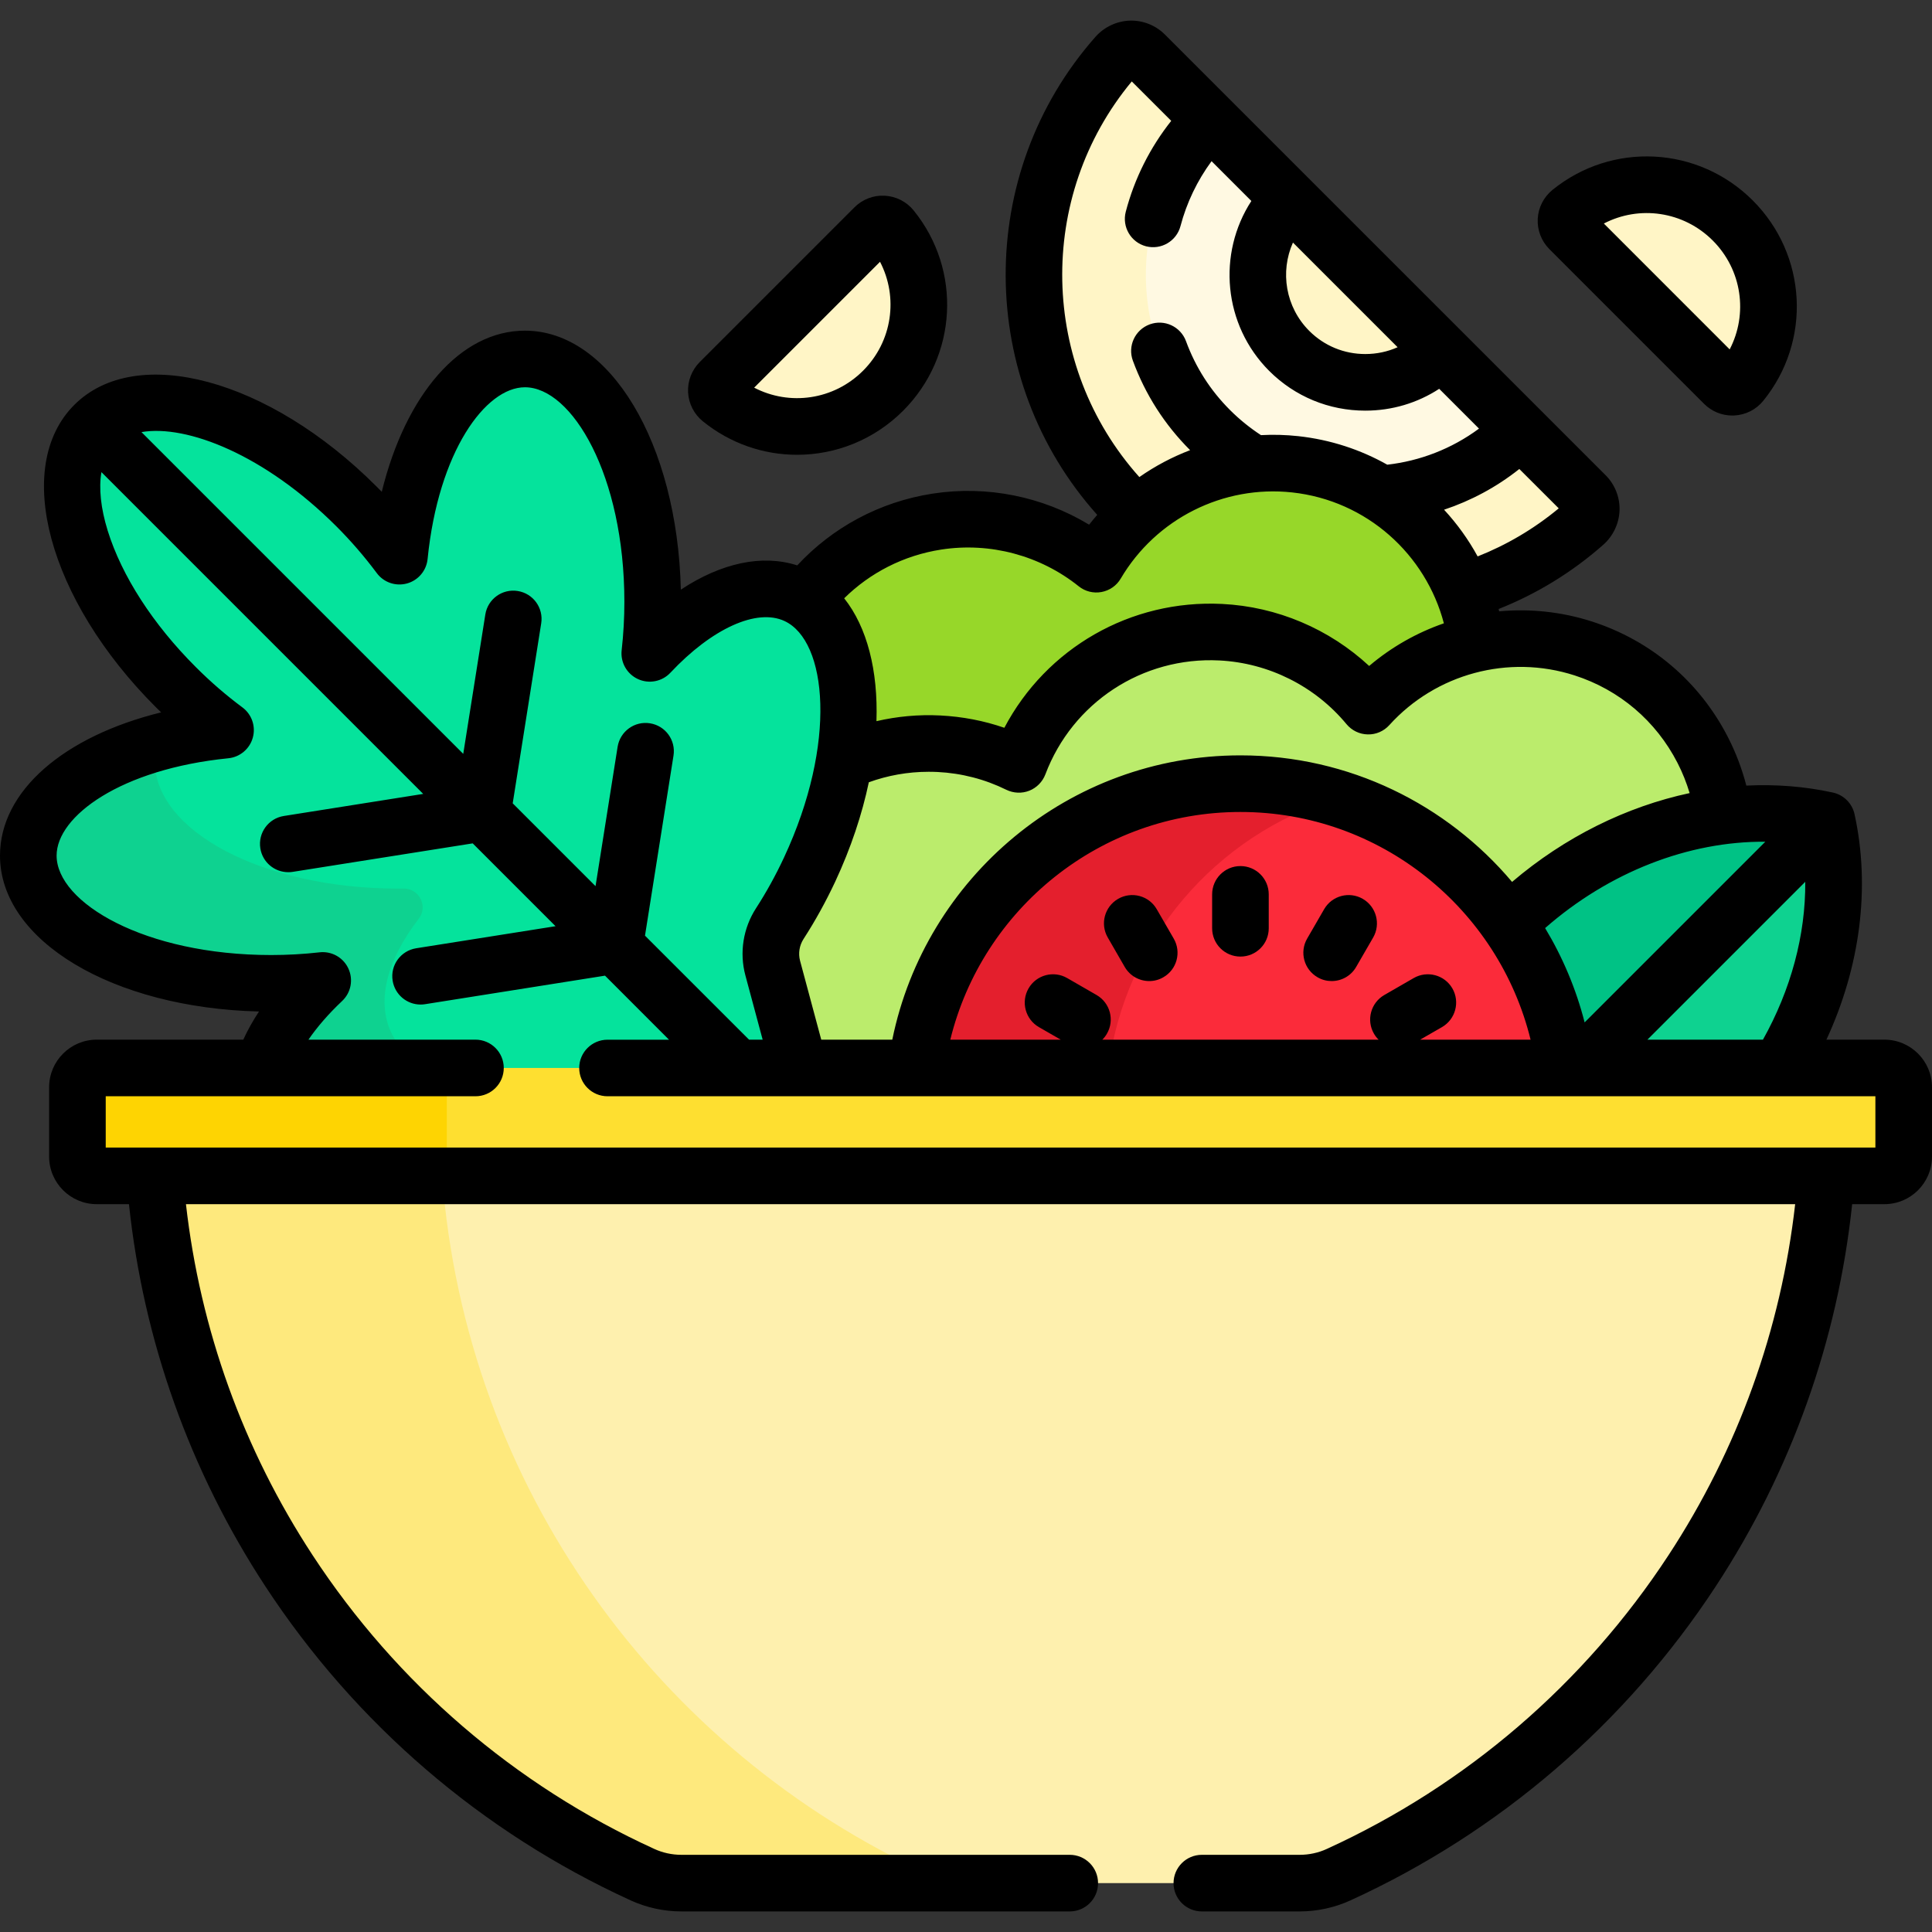 <svg width="40" height="40" viewBox="0 0 40 40" fill="none" xmlns="http://www.w3.org/2000/svg">
<rect x="0" y="0" width="40" height="40" fill="#333333" stroke="none"/>
<g clip-path="url(#clip0_118_5258)">
<path d="M32.829 10.254L23.704 1.129C23.54 0.965 23.273 0.976 23.12 1.15C20.741 3.842 20.839 7.97 23.413 10.544C23.454 10.585 23.496 10.623 23.537 10.662C24.401 9.893 25.574 9.478 26.815 9.613C28.426 9.788 29.726 10.843 30.292 12.247C31.198 11.969 32.059 11.499 32.808 10.838C32.981 10.684 32.992 10.417 32.829 10.254Z" fill="#FFF5C6"/>
<path d="M25.958 9.606C26.238 9.58 26.525 9.581 26.815 9.612C27.466 9.683 28.065 9.898 28.587 10.221C29.642 10.147 30.675 9.709 31.48 8.905L25.053 2.478C23.281 4.249 23.281 7.133 25.053 8.905C25.33 9.182 25.635 9.416 25.958 9.606Z" fill="#FFF9E2"/>
<path d="M26.692 7.265C27.56 8.133 28.973 8.133 29.84 7.265L26.692 4.117C25.825 4.985 25.825 6.397 26.692 7.265Z" fill="#FFF5C6"/>
<path d="M17.473 15.773C18.07 15.501 18.738 15.363 19.438 15.398C20.033 15.428 20.592 15.579 21.095 15.825C21.728 14.148 23.388 12.994 25.275 13.088C26.511 13.15 27.597 13.736 28.33 14.619C28.924 13.963 29.709 13.509 30.568 13.319C30.338 11.404 28.815 9.83 26.815 9.612C25.103 9.426 23.52 10.287 22.7 11.681C21.804 10.963 20.622 10.609 19.398 10.798C18.266 10.974 17.31 11.582 16.669 12.427C17.457 12.945 17.734 14.239 17.473 15.773Z" fill="#97D729"/>
<path d="M25.682 16.225C27.98 16.225 30.009 17.371 31.233 19.121L31.233 19.121C32.524 17.841 34.114 17.091 35.682 16.895C35.469 15.327 34.384 13.943 32.778 13.425C31.139 12.898 29.414 13.421 28.33 14.62C27.597 13.736 26.511 13.151 25.275 13.089C23.388 12.995 21.728 14.149 21.095 15.826C20.592 15.579 20.033 15.428 19.438 15.399C18.738 15.364 18.07 15.502 17.473 15.773C17.352 16.483 17.116 17.244 16.763 18.003C16.576 18.403 16.368 18.778 16.144 19.124C15.969 19.396 15.915 19.729 15.998 20.042L16.553 22.112H18.968C19.402 18.79 22.242 16.225 25.682 16.225Z" fill="#BBEC6C"/>
<path d="M6.682 20.299C6.026 20.913 5.582 21.574 5.417 22.189H16.574L15.998 20.041C15.915 19.728 15.969 19.395 16.144 19.123C16.368 18.777 16.576 18.402 16.763 18.002C17.936 15.485 17.814 12.944 16.491 12.327C15.632 11.926 14.478 12.434 13.453 13.527C13.492 13.183 13.513 12.826 13.513 12.46C13.513 9.683 12.329 7.432 10.868 7.432C9.577 7.432 8.503 9.19 8.27 11.515C8.009 11.164 7.711 10.816 7.378 10.483C5.414 8.519 2.985 7.765 1.952 8.798C0.919 9.831 1.673 12.26 3.637 14.224C3.971 14.557 4.318 14.855 4.669 15.116C2.344 15.349 0.586 16.423 0.586 17.714C0.586 19.175 2.837 20.359 5.615 20.359C5.981 20.359 6.338 20.338 6.682 20.299Z" fill="#05E39C"/>
<path d="M6.682 20.299C6.054 20.887 5.62 21.518 5.439 22.111H8.838C8.501 21.934 8.245 21.688 8.098 21.374C7.785 20.703 8.027 19.851 8.67 19.022C8.869 18.765 8.679 18.392 8.355 18.396C8.314 18.396 8.273 18.397 8.232 18.397C5.454 18.397 3.203 17.212 3.203 15.752C3.203 15.625 3.221 15.501 3.253 15.379C1.666 15.824 0.586 16.702 0.586 17.714C0.586 19.175 2.837 20.359 5.615 20.359C5.981 20.359 6.338 20.338 6.682 20.299Z" fill="#0ED290"/>
<path d="M32.396 22.112H36.837C37.844 20.484 38.184 18.626 37.823 16.982C35.659 16.507 33.125 17.246 31.233 19.121C31.842 19.99 32.252 21.009 32.396 22.112Z" fill="#00C285"/>
<path d="M36.837 22.111C37.844 20.484 38.184 18.626 37.823 16.981L32.694 22.111H36.837Z" fill="#0ED290"/>
<path d="M32.396 22.111C31.962 18.789 29.122 16.225 25.682 16.225C22.242 16.225 19.401 18.789 18.968 22.111H32.396Z" fill="#FB2B3A"/>
<path d="M22.949 22.111C23.296 19.458 25.177 17.288 27.672 16.522C27.043 16.329 26.375 16.225 25.682 16.225C22.242 16.225 19.402 18.789 18.968 22.111H22.949Z" fill="#E41F2D"/>
<path d="M14.901 7.911C14.8 8.012 14.81 8.178 14.921 8.268C15.909 9.069 17.364 9.009 18.283 8.089C19.203 7.17 19.263 5.715 18.462 4.726C18.372 4.616 18.206 4.606 18.105 4.707L14.901 7.911Z" fill="#FFF5C6"/>
<path d="M35.696 7.947C35.797 8.048 35.963 8.038 36.053 7.928C36.854 6.939 36.794 5.484 35.875 4.565C34.955 3.645 33.501 3.585 32.512 4.386C32.401 4.476 32.391 4.642 32.492 4.743L35.696 7.947Z" fill="#FFF5C6"/>
<path d="M3.205 24.345C3.69 30.788 7.694 36.249 13.3 38.812C13.553 38.928 13.828 38.988 14.106 38.988H26.911C27.189 38.988 27.464 38.928 27.717 38.812C33.323 36.249 37.327 30.788 37.812 24.345H3.205Z" fill="#FEF0AE"/>
<path d="M9.154 24.345H3.205C3.69 30.788 7.694 36.249 13.3 38.812C13.553 38.928 13.828 38.988 14.106 38.988H20.055C19.777 38.988 19.502 38.928 19.249 38.812C13.643 36.249 9.639 30.788 9.154 24.345Z" fill="#FEE97D"/>
<path d="M39.015 24.345H2.002C1.782 24.345 1.603 24.166 1.603 23.946V22.51C1.603 22.29 1.782 22.111 2.002 22.111H39.015C39.236 22.111 39.414 22.29 39.414 22.51V23.946C39.414 24.166 39.235 24.345 39.015 24.345Z" fill="#FEDF30"/>
<path d="M9.251 23.946V22.51C9.251 22.29 9.43 22.111 9.65 22.111H2.002C1.782 22.111 1.603 22.29 1.603 22.51V23.946C1.603 24.166 1.782 24.345 2.002 24.345H9.65C9.43 24.345 9.251 24.166 9.251 23.946Z" fill="#FED402"/>
<path d="M25.682 17.931C25.358 17.931 25.096 18.193 25.096 18.517V19.219C25.096 19.543 25.358 19.805 25.682 19.805C26.006 19.805 26.268 19.543 26.268 19.219V18.517C26.268 18.193 26.006 17.931 25.682 17.931Z" fill="black"/>
<path d="M23.949 18.824C23.788 18.544 23.429 18.448 23.149 18.61C22.869 18.772 22.773 19.13 22.935 19.41L23.286 20.019C23.395 20.207 23.591 20.312 23.794 20.312C23.893 20.312 23.994 20.287 24.086 20.233C24.367 20.072 24.463 19.713 24.301 19.433L23.949 18.824Z" fill="black"/>
<path d="M28.215 18.61C27.935 18.448 27.576 18.544 27.415 18.824L27.063 19.433C26.901 19.713 26.998 20.072 27.278 20.233C27.37 20.287 27.471 20.312 27.57 20.312C27.773 20.312 27.97 20.207 28.078 20.019L28.43 19.41C28.591 19.13 28.495 18.772 28.215 18.61Z" fill="black"/>
<path d="M14.552 8.723C15.125 9.187 15.815 9.416 16.502 9.416C17.299 9.416 18.093 9.109 18.698 8.504C19.824 7.377 19.919 5.595 18.917 4.358C18.77 4.176 18.551 4.064 18.317 4.052C18.084 4.039 17.856 4.127 17.691 4.292L14.486 7.497C14.322 7.662 14.234 7.89 14.246 8.123C14.258 8.357 14.37 8.576 14.552 8.723ZM18.22 5.42C18.602 6.154 18.477 7.067 17.869 7.675C17.261 8.283 16.348 8.408 15.614 8.026L18.22 5.42Z" fill="black"/>
<path d="M35.282 8.362C35.437 8.517 35.647 8.603 35.865 8.603C35.88 8.603 35.894 8.603 35.908 8.602C36.142 8.59 36.361 8.479 36.508 8.296C37.51 7.06 37.416 5.277 36.289 4.15C35.162 3.024 33.38 2.929 32.143 3.931C31.961 4.079 31.849 4.297 31.837 4.531C31.825 4.764 31.913 4.992 32.078 5.158L35.282 8.362ZM35.46 4.979C36.068 5.587 36.193 6.5 35.811 7.234L33.206 4.628C33.939 4.246 34.853 4.372 35.46 4.979Z" fill="black"/>
<path d="M39.015 21.525H37.814C38.508 20.027 38.731 18.383 38.396 16.856C38.347 16.633 38.172 16.458 37.949 16.409C37.364 16.281 36.761 16.235 36.156 16.265C36.067 15.921 35.94 15.584 35.774 15.26C35.186 14.113 34.186 13.263 32.958 12.867C32.328 12.665 31.676 12.598 31.039 12.657C31.035 12.641 31.032 12.625 31.027 12.609C31.803 12.301 32.538 11.858 33.196 11.277C33.4 11.096 33.522 10.836 33.531 10.565C33.539 10.294 33.434 10.03 33.243 9.839L24.118 0.715C23.927 0.524 23.664 0.419 23.393 0.427C23.121 0.436 22.862 0.558 22.681 0.762C20.174 3.6 20.217 7.869 22.717 10.66C22.66 10.726 22.603 10.793 22.549 10.863C21.584 10.279 20.434 10.046 19.309 10.22C18.202 10.391 17.227 10.928 16.506 11.706C15.781 11.472 14.937 11.653 14.096 12.208C14.023 9.181 12.631 6.846 10.868 6.846C9.532 6.846 8.4 8.166 7.904 10.182C7.867 10.144 7.83 10.106 7.792 10.069C5.566 7.842 2.819 7.102 1.538 8.383C0.256 9.664 0.997 12.412 3.223 14.638C3.26 14.675 3.298 14.713 3.336 14.749C1.321 15.245 0 16.378 0 17.714C0 19.477 2.335 20.868 5.362 20.942C5.234 21.137 5.125 21.332 5.037 21.525H2.002C1.459 21.525 1.017 21.967 1.017 22.51V23.946C1.017 24.489 1.459 24.931 2.002 24.931H2.67C2.969 27.752 3.93 30.456 5.493 32.842C7.356 35.686 9.972 37.935 13.056 39.345C13.384 39.495 13.747 39.574 14.106 39.574H22.148C22.472 39.574 22.734 39.312 22.734 38.988C22.734 38.665 22.472 38.402 22.148 38.402H14.106C13.914 38.402 13.719 38.36 13.544 38.279C10.66 36.961 8.215 34.859 6.473 32.2C5.035 30.006 4.144 27.523 3.85 24.931H37.167C36.873 27.523 35.982 30.006 34.544 32.2C32.802 34.859 30.357 36.961 27.473 38.279C27.298 38.36 27.103 38.402 26.911 38.402H24.883C24.559 38.402 24.297 38.665 24.297 38.988C24.297 39.312 24.559 39.574 24.883 39.574H26.911C27.27 39.574 27.633 39.495 27.961 39.345C31.045 37.935 33.66 35.686 35.524 32.842C37.087 30.456 38.048 27.752 38.347 24.931H39.015C39.558 24.931 40 24.489 40 23.946V22.51C40 21.967 39.558 21.525 39.015 21.525ZM37.376 18.257C37.384 19.361 37.078 20.492 36.5 21.525H34.108L37.376 18.257ZM36.549 17.427L32.808 21.168C32.63 20.472 32.352 19.816 31.99 19.215C33.316 18.053 34.962 17.415 36.549 17.427ZM32.272 10.525C31.756 10.953 31.189 11.284 30.593 11.52C30.402 11.17 30.168 10.845 29.898 10.553C30.452 10.368 30.98 10.088 31.456 9.71L32.272 10.525ZM26.769 5.022L28.936 7.189C28.728 7.282 28.501 7.33 28.266 7.33C27.828 7.33 27.416 7.16 27.107 6.851C26.613 6.357 26.5 5.625 26.769 5.022ZM23.432 1.686L24.249 2.502C23.81 3.056 23.488 3.696 23.308 4.383C23.226 4.696 23.413 5.016 23.726 5.099C24.039 5.18 24.359 4.993 24.441 4.68C24.569 4.195 24.788 3.739 25.084 3.337L25.908 4.161C25.201 5.25 25.324 6.725 26.278 7.68C26.809 8.21 27.515 8.502 28.267 8.502C28.819 8.502 29.346 8.344 29.797 8.05L30.621 8.874C30.052 9.295 29.395 9.544 28.722 9.621C28.17 9.31 27.548 9.103 26.879 9.03C26.62 9.002 26.362 8.995 26.107 9.009C25.881 8.861 25.666 8.689 25.467 8.49C25.06 8.084 24.753 7.604 24.555 7.064C24.443 6.76 24.107 6.604 23.803 6.716C23.499 6.828 23.343 7.165 23.455 7.468C23.713 8.169 24.111 8.791 24.639 9.319C24.639 9.319 24.639 9.32 24.64 9.32C24.268 9.462 23.915 9.649 23.589 9.877C21.526 7.573 21.449 4.075 23.432 1.686ZM19.488 11.378C20.498 11.222 21.535 11.499 22.333 12.138C22.466 12.245 22.638 12.288 22.805 12.257C22.973 12.226 23.118 12.125 23.204 11.978C23.933 10.74 25.326 10.04 26.752 10.195C28.3 10.363 29.52 11.481 29.894 12.905C29.334 13.099 28.808 13.396 28.347 13.788C27.52 13.021 26.441 12.56 25.304 12.504C23.405 12.409 21.662 13.421 20.794 15.068C20.369 14.921 19.924 14.836 19.467 14.813C19.013 14.79 18.57 14.833 18.146 14.931C18.181 13.885 17.954 12.987 17.478 12.387C18.011 11.861 18.706 11.499 19.488 11.378ZM17.988 16.196C18.375 16.056 18.792 15.979 19.225 15.979C19.286 15.979 19.347 15.98 19.409 15.983C19.909 16.008 20.39 16.132 20.836 16.352C20.985 16.424 21.157 16.431 21.31 16.371C21.463 16.31 21.584 16.187 21.643 16.033C22.206 14.543 23.654 13.594 25.245 13.674C26.266 13.725 27.226 14.206 27.878 14.993C27.987 15.124 28.147 15.202 28.317 15.205C28.487 15.21 28.65 15.139 28.764 15.013C29.728 13.947 31.233 13.543 32.599 13.983C33.528 14.282 34.285 14.926 34.731 15.795C34.835 15.997 34.918 16.207 34.982 16.42C33.672 16.7 32.397 17.329 31.306 18.259C29.955 16.658 27.936 15.639 25.682 15.639C22.129 15.639 19.158 18.171 18.474 21.525H17.003L16.564 19.89C16.524 19.738 16.55 19.575 16.636 19.441C16.878 19.067 17.099 18.666 17.294 18.25C17.618 17.554 17.848 16.86 17.988 16.196ZM30.07 20.464C29.908 20.184 29.549 20.088 29.269 20.25L28.66 20.601C28.38 20.763 28.284 21.121 28.446 21.401C28.473 21.448 28.505 21.489 28.542 21.525H22.823C22.859 21.489 22.891 21.448 22.918 21.401C23.08 21.121 22.984 20.763 22.704 20.601L22.095 20.25C21.815 20.088 21.456 20.184 21.295 20.464C21.133 20.744 21.229 21.103 21.509 21.265L21.961 21.525H19.675C20.337 18.823 22.778 16.811 25.682 16.811C28.586 16.811 31.027 18.823 31.689 21.525H29.403L29.855 21.265C30.135 21.103 30.231 20.744 30.07 20.464ZM6.964 10.897C7.268 11.201 7.549 11.527 7.8 11.864C7.944 12.059 8.193 12.144 8.426 12.08C8.66 12.015 8.829 11.814 8.853 11.573C9.076 9.348 10.053 8.018 10.868 8.018C11.842 8.018 12.927 9.842 12.927 12.46C12.927 12.795 12.908 13.131 12.871 13.461C12.842 13.712 12.978 13.953 13.207 14.059C13.436 14.165 13.708 14.112 13.88 13.928C14.741 13.01 15.669 12.59 16.243 12.858C17.126 13.269 17.338 15.382 16.232 17.754C16.06 18.122 15.865 18.476 15.652 18.805C15.386 19.217 15.306 19.722 15.432 20.193L15.79 21.525H15.508L13.354 19.372L13.944 15.645C13.995 15.325 13.777 15.025 13.457 14.975C13.138 14.924 12.838 15.142 12.787 15.462L12.33 18.347L10.615 16.632L11.205 12.906C11.256 12.586 11.038 12.286 10.718 12.236C10.399 12.185 10.098 12.403 10.048 12.723L9.591 15.608L2.929 8.946C3.867 8.785 5.481 9.415 6.964 10.897ZM38.828 23.759H2.189V22.697H9.844C10.167 22.697 10.43 22.435 10.43 22.111C10.43 21.788 10.167 21.525 9.844 21.525H6.386C6.568 21.261 6.801 20.991 7.082 20.726C7.267 20.553 7.319 20.282 7.213 20.053C7.117 19.844 6.908 19.713 6.682 19.713C6.66 19.713 6.638 19.714 6.615 19.717C6.286 19.754 5.949 19.773 5.614 19.773C2.996 19.773 1.172 18.688 1.172 17.714C1.172 16.898 2.502 15.922 4.728 15.699C4.968 15.675 5.17 15.505 5.234 15.272C5.299 15.039 5.213 14.79 5.019 14.646C4.681 14.395 4.356 14.114 4.052 13.809C3.168 12.926 2.521 11.924 2.23 10.988C2.085 10.521 2.043 10.106 2.1 9.775L8.762 16.437L5.877 16.894C5.557 16.944 5.339 17.244 5.39 17.564C5.435 17.853 5.685 18.058 5.968 18.058C5.998 18.058 6.029 18.056 6.06 18.051L9.787 17.461L11.502 19.176L8.616 19.633C8.296 19.684 8.078 19.984 8.129 20.303C8.175 20.592 8.424 20.798 8.707 20.798C8.737 20.798 8.768 20.796 8.799 20.791L12.526 20.2L13.851 21.526H12.578C12.255 21.526 11.992 21.788 11.992 22.111C11.992 22.435 12.255 22.697 12.578 22.697H38.828V23.759Z" fill="black"/>
</g>
<defs>
<clipPath id="clip0_118_5258">
<rect width="40" height="40" fill="white"/>
</clipPath>
</defs>
</svg>
